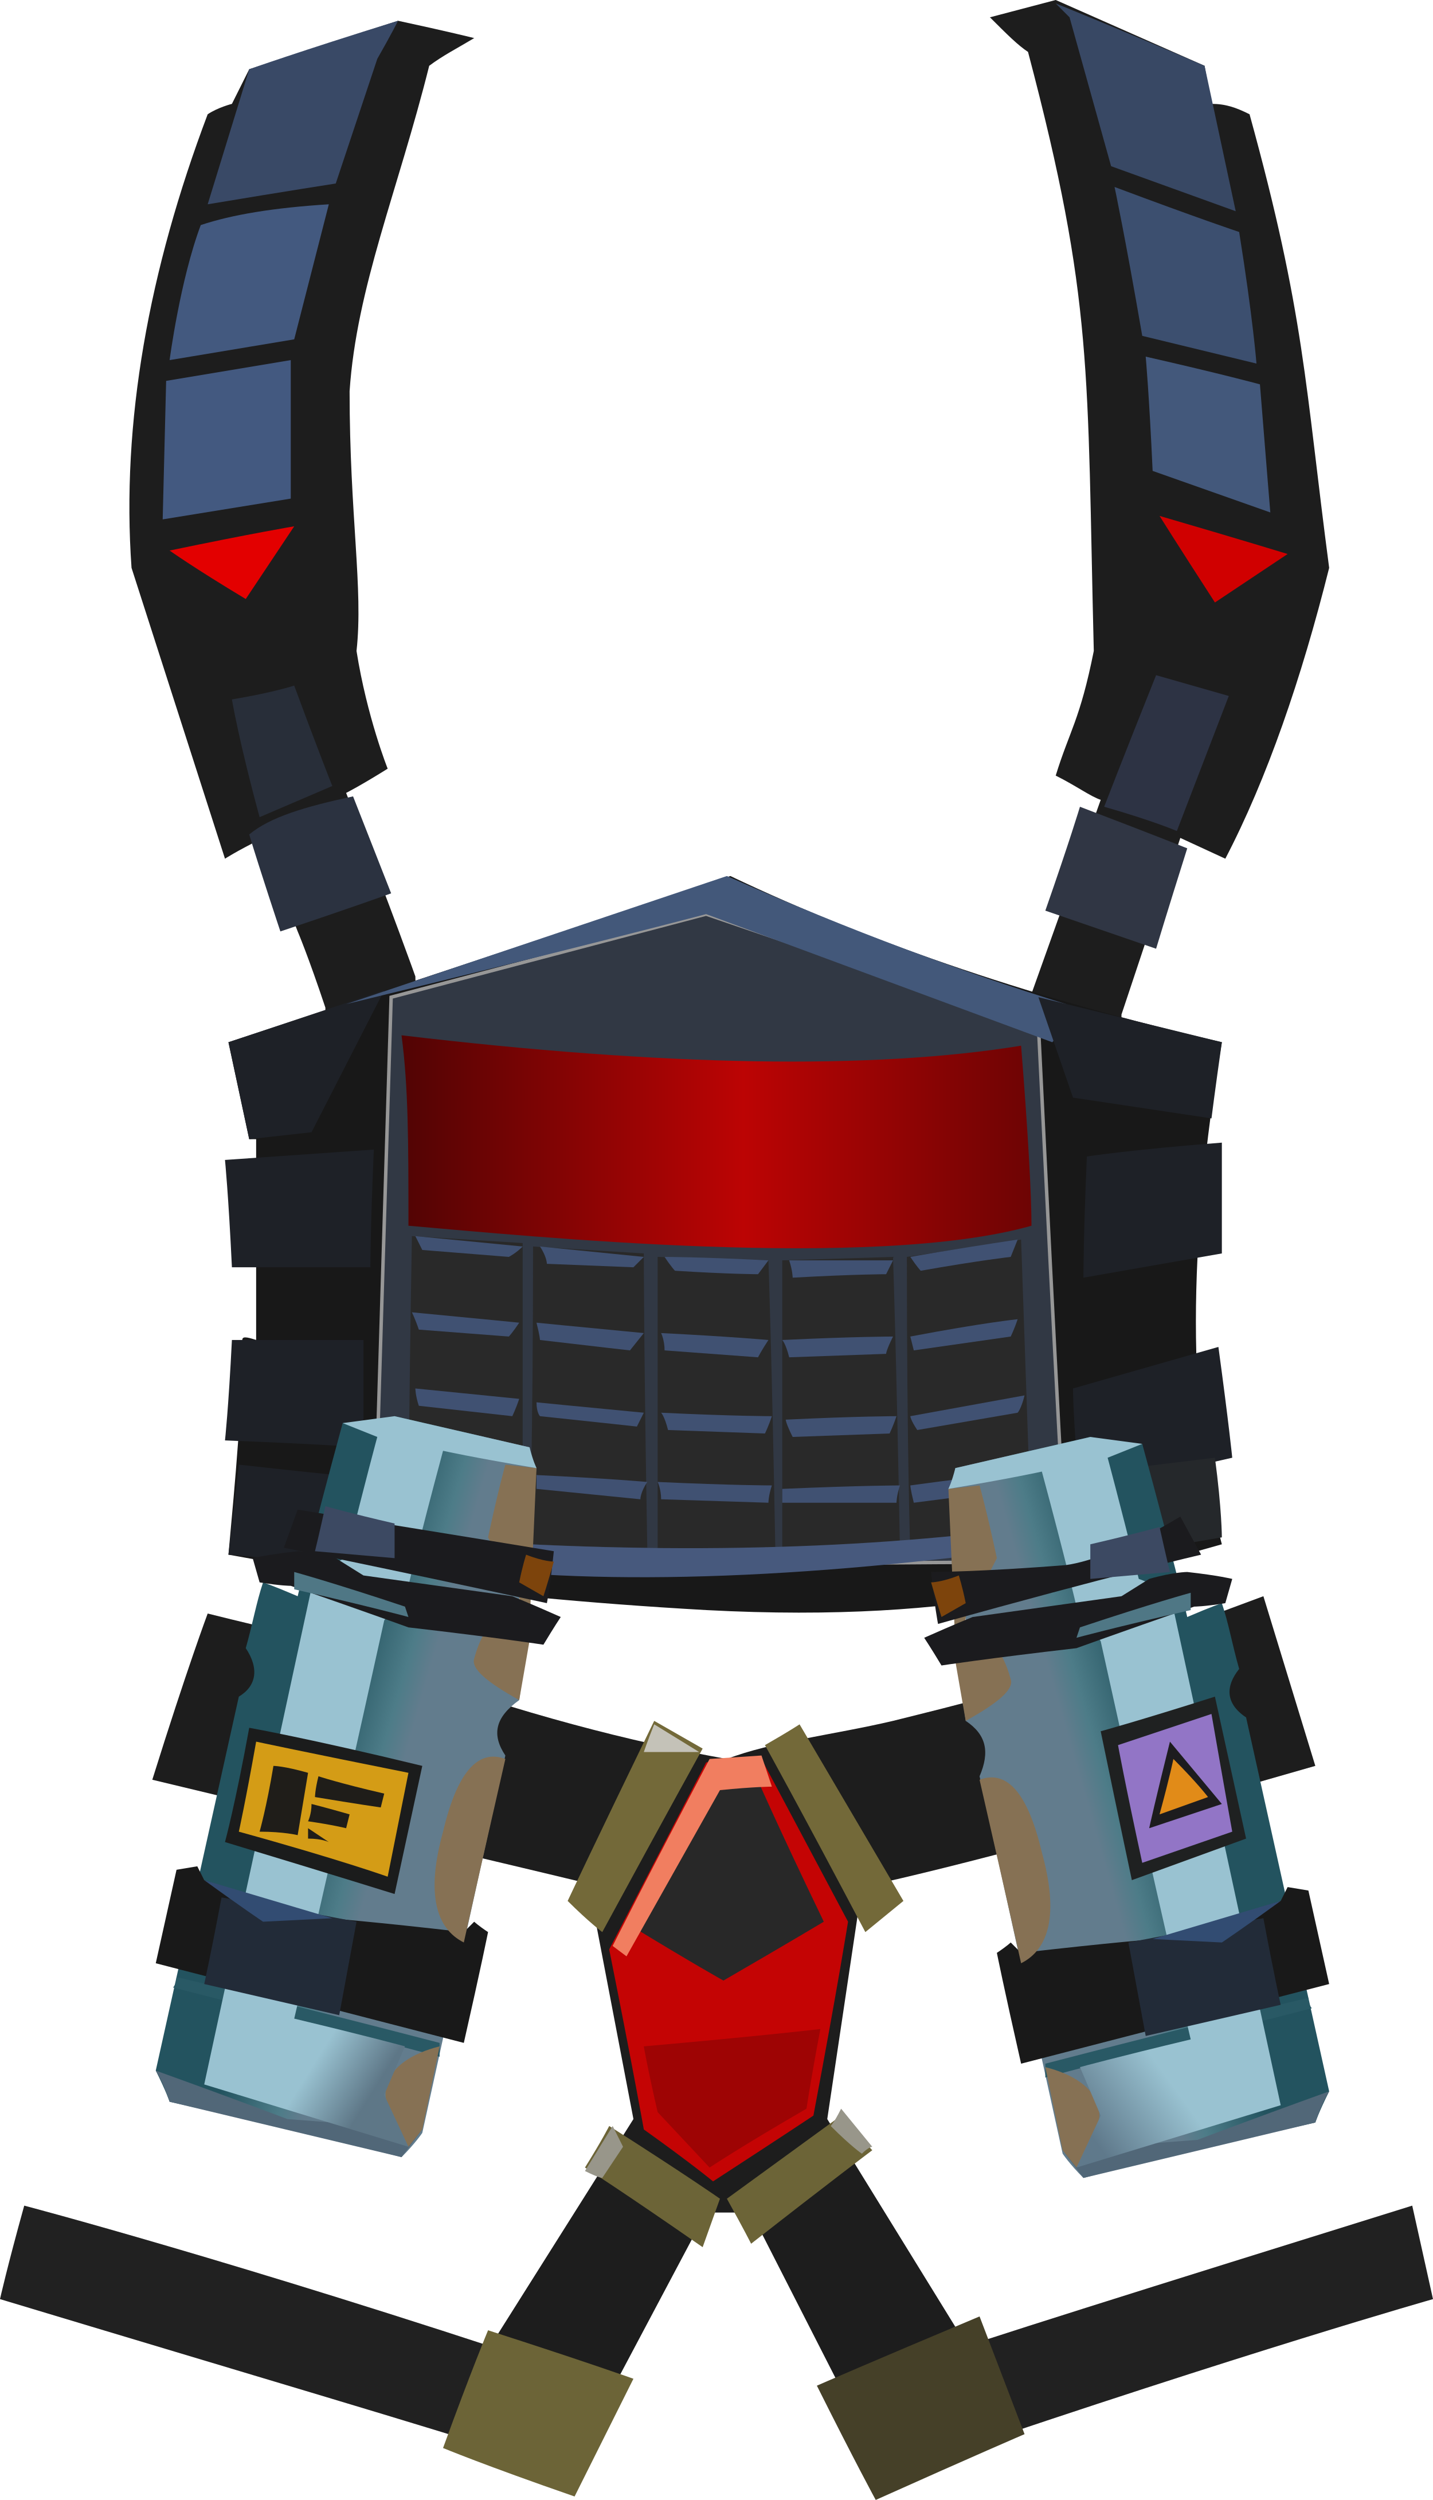 <?xml version="1.0" encoding="UTF-8" standalone="no"?>
<svg
   width="414"
   height="722"
   viewBox="0 0 414 722"
   version="1.1"
   id="svg170"
   sodipodi:docname="cb-layer-0528.svg"
   xmlns:inkscape="http://www.inkscape.org/namespaces/inkscape"
   xmlns:sodipodi="http://sodipodi.sourceforge.net/DTD/sodipodi-0.dtd"
   xmlns:xlink="http://www.w3.org/1999/xlink"
   xmlns="http://www.w3.org/2000/svg"
   xmlns:svg="http://www.w3.org/2000/svg">
  <sodipodi:namedview
     id="namedview172"
     pagecolor="#ffffff"
     bordercolor="#666666"
     borderopacity="1.0"
     inkscape:pageshadow="2"
     inkscape:pageopacity="0.0"
     inkscape:pagecheckerboard="0" />
  <defs
     id="defs36">
    <linearGradient
       x1="179.582"
       y1="567.246"
       x2="63.201"
       y2="567.246"
       id="id-53587"
       gradientTransform="scale(1.72,0.581)"
       gradientUnits="userSpaceOnUse">
      <stop
         stop-color="#630404"
         offset="0%"
         id="stop2" />
      <stop
         stop-color="#BC0404"
         offset="47%"
         id="stop4" />
      <stop
         stop-color="#490404"
         offset="100%"
         id="stop6" />
      <stop
         stop-color="#BD0404"
         offset="100%"
         id="stop8" />
    </linearGradient>
    <linearGradient
       x1="0.42"
       y1="0.46"
       x2="0.6"
       y2="0.56"
       id="id-53588">
      <stop
         stop-color="#23535F"
         offset="0%"
         id="stop11" />
      <stop
         stop-color="#4D7C88"
         offset="72%"
         id="stop13" />
      <stop
         stop-color="#627C8D"
         offset="100%"
         id="stop15" />
    </linearGradient>
    <linearGradient
       x1="80.531"
       y1="116.705"
       x2="91.917"
       y2="132.361"
       id="id-53589"
       gradientTransform="scale(0.675,1.483)"
       gradientUnits="userSpaceOnUse">
      <stop
         stop-color="#99C2D1"
         offset="0%"
         id="stop18" />
      <stop
         stop-color="#5E7787"
         offset="100%"
         id="stop20" />
    </linearGradient>
    <linearGradient
       x1="0.42"
       y1="0.46"
       x2="0.6"
       y2="0.56"
       id="linearGradient29">
      <stop
         stop-color="#23535F"
         offset="0%"
         id="stop23" />
      <stop
         stop-color="#4D7C88"
         offset="72%"
         id="stop25" />
      <stop
         stop-color="#627C8D"
         offset="100%"
         id="stop27" />
    </linearGradient>
    <linearGradient
       x1="77.685"
       y1="119.552"
       x2="91.917"
       y2="142.324"
       id="id-53591"
       gradientTransform="scale(0.675,1.483)"
       gradientUnits="userSpaceOnUse">
      <stop
         stop-color="#99C2D1"
         offset="0%"
         id="stop31" />
      <stop
         stop-color="#5F798B"
         offset="100%"
         id="stop33" />
    </linearGradient>
    <linearGradient
       inkscape:collect="always"
       xlink:href="#id-53588"
       id="linearGradient174"
       x1="64.44"
       y1="70.577"
       x2="92.057"
       y2="85.919"
       gradientTransform="scale(0.717,1.395)"
       gradientUnits="userSpaceOnUse" />
    <linearGradient
       inkscape:collect="always"
       xlink:href="#id-53588"
       id="linearGradient176"
       x1="64.44"
       y1="70.577"
       x2="92.057"
       y2="85.919"
       gradientTransform="scale(0.717,1.395)"
       gradientUnits="userSpaceOnUse" />
  </defs>
  <g
     id="id-53592">
    <g
       id="id-53593">
      <path
         d="m 170,544 c -29,-7 -72,-17 -126,-30 10,-32 16,-48 16,-48 20,5 30,7 30,7 4,-13 6,-20 6,-20 L 94,291 C 89,276 86,269 86,269 79,251 76,242 76,242 68,246 65,248 65,248 47,192 38,164 38,164 35,122 43,78 60,33 c 3,-2 7,-3 7,-3 3,-6 5,-10 5,-10 L 115,6 c 14,3 22,5 22,5 -5,3 -9,5 -13,8 -9,36 -21,64 -23,94 0,36 4,57 2,75 3,19 9,34 9,34 -8,5 -12,7 -12,7 14,36 20,53 20,53 l 4,176 -9,24 c 36,13 67,21 95,26 13,-5 31,-7 48,-11 20,-5 37,-9 46,-14 -1,-2 -4,-10 -8,-23 l 2,-173 20,-56 c -3,-1 -7,-4 -13,-7 4,-13 7,-16 11,-36 -2,-81 0,-101 -19,-173 -3,-2 -6,-5 -11,-10 l 19,-5 43,19 2,11 c 4,0 7,1 11,3 16,58 16,78 23,131 -8,32 -18,61 -30,84 l -13,-6 -17,51 v 161 l 6,20 35,-13 15,49 c -59,17 -103,29 -131,35 l -10,67 37,60 -34,16 -25,-49 h -13 l -26,49 -36,-11 41,-65 z"
         fill="#1d1d1d"
         id="id-53594" />
      <path
         d="m 7,637 c -5,18 -7,27 -7,27 73,22 124,37 152,46 18,6 24,-21 9,-26 C 68,653 7,637 7,637 Z"
         fill="#212121"
         id="id-53595" />
      <path
         d="m 270,710 c 91,-31 144,-46 144,-46 l -6,-27 c -77,24 -125,39 -145,46 -30,10 -7,32 7,27 z"
         fill="#212121"
         id="id-53596" />
      <path
         d="m 236,689 c 11,22 17,33 17,33 29,-13 43,-19 43,-19 l -13,-34 c -31,13 -47,20 -47,20 z"
         fill="#454028"
         id="id-53597" />
      <path
         d="m 128,707 c 8,-22 13,-34 13,-34 28,9 42,14 42,14 l -17,34 c -26,-9 -38,-14 -38,-14 z"
         fill="#6c6437"
         id="id-53598" />
      <path
         d="m 169,626 c 5,-8 7,-12 7,-12 22,14 32,21 32,21 l -5,14 c -23,-16 -34,-23 -34,-23 z"
         fill="#6c6437"
         id="id-53599" />
      <path
         d="m 210,635 c 5,9 7,13 7,13 23,-18 35,-27 35,-27 l -9,-10 c -22,16 -33,24 -33,24 z"
         fill="#6c6437"
         id="id-53600" />
      <path
         d="m 240,614 c 6,6 9,8 9,8 2,-2 3,-2 3,-2 l -9,-11 c -2,4 -3,5 -3,5 z"
         fill="#98968a"
         id="id-53601" />
      <path
         d="m 174,629 c 4,-6 6,-9 6,-9 -2,-4 -3,-6 -3,-6 l -8,13 c 4,2 5,2 5,2 z"
         fill="#98968a"
         id="id-53602" />
      <path
         d="m 186,615 c 14,10 20,15 20,15 20,-13 29,-19 29,-19 7,-37 10,-56 10,-56 -17,-32 -25,-47 -25,-47 -11,0 -16,1 -16,1 l -28,54 c 7,35 10,52 10,52 z"
         fill="#c40404"
         id="id-53603" />
      <path
         d="m 186,591 c 34,-3 51,-5 51,-5 -3,16 -4,23 -4,23 -19,11 -28,17 -28,17 l -15,-16 c -3,-13 -4,-19 -4,-19 z"
         fill="#9e0404"
         id="id-53604" />
      <path
         d="m 209,572 c 19,-11 29,-17 29,-17 -14,-29 -20,-43 -20,-43 -10,1 -14,1 -14,1 l -22,43 c 18,11 27,16 27,16 z"
         fill="#282828"
         id="id-53605" />
      <path
         d="m 177,562 4,3 c 18,-32 27,-48 27,-48 10,-1 15,-1 15,-1 -2,-6 -3,-9 -3,-9 l -15,1 c -19,36 -28,54 -28,54 z"
         fill="#f17e60"
         id="id-53606" />
      <path
         d="m 164,549 c 6,6 10,9 10,9 19,-35 29,-53 29,-53 l -14,-8 c -17,35 -25,52 -25,52 z"
         fill="#736939"
         id="id-53607" />
      <path
         d="m 186,506 c 11,0 16,0 16,0 l -13,-8 c -2,5 -3,8 -3,8 z"
         fill="#c4c2b8"
         id="id-53608" />
      <path
         d="m 221,504 c 7,-4 10,-6 10,-6 20,34 30,51 30,51 l -11,9 c -19,-36 -29,-54 -29,-54 z"
         fill="#736939"
         id="id-53609" />
      <path
         d="m 87,471 c 22,7 33,11 33,11 -12,35 -17,52 -17,52 L 71,524 c 11,-35 16,-53 16,-53 z"
         fill="#2b2a1f"
         id="id-53610" />
      <polygon
         points="350,525 333,467 300,481 317,534 "
         fill="#2b2a1f"
         id="id-53611" />
      <path
         d="m 66,449 c 22,4 67,12 138,16 76,4 113,-9 149,-19 -10,-37 -10,-86 0,-145 -52,-12 -100,-28 -142,-48 -39,13 -87,29 -145,48 l 6,28 h 2 v 58 c -3,-1 -4,-1 -4,0 0,19 -2,40 -4,62 z"
         fill="#181818"
         id="id-53612" />
      <path
         d="m 300,296 c 5,103 8,155 8,155 -133,1 -200,1 -200,1 l 5,-164 91,-24 c 64,22 96,32 96,32 z"
         stroke="#979797"
         fill="#313844"
         id="id-53613" />
      <path
         d="m 65,335 c 29,-2 43,-3 43,-3 -1,23 -1,34 -1,34 H 67 c -1,-21 -2,-31 -2,-31 z"
         fill="#1e2127"
         id="id-53614" />
      <path
         d="m 65,416 c 26,1 40,2 40,2 0,-21 0,-31 0,-31 H 67 c -1,20 -2,29 -2,29 z"
         fill="#1e2127"
         id="id-53615" />
      <path
         d="m 69,423 c 18,2 28,3 28,3 l 14,27 -45,-4 c 2,-17 3,-26 3,-26 z"
         fill="#1e2127"
         id="id-53616" />
      <polygon
         points="90,327 111,286 66,301 72,329 "
         fill="#1e2127"
         id="id-53617" />
      <path
         d="m 116,299 c 2,15 2,31 2,55 35,3 134,13 180,0 0,-9 -1,-27 -3,-52 -43,7 -103,6 -179,-3 z"
         fill="url(#id-53587)"
         id="id-53618"
         style="fill:url(#id-53587)" />
      <path
         d="m 204,264 100,37 c 3,-3 4,-7 4,-11 -29,-9 -62,-21 -98,-37 l -110,37 c 70,-17 104,-26 104,-26 z"
         fill="#43587a"
         id="id-53619" />
      <path
         d="m 314,334 c -1,23 -1,35 -1,35 l 40,-7 v -32 c -26,2 -39,4 -39,4 z"
         fill="#1e2127"
         id="id-53620" />
      <path
         d="m 310,401 c 28,-8 42,-12 42,-12 3,22 4,32 4,32 l -44,10 c -2,-20 -2,-30 -2,-30 z"
         fill="#1e2127"
         id="id-53621" />
      <path
         d="m 353,444 -47,8 c 8,-18 12,-27 12,-27 l 33,-4 c 2,15 2,23 2,23 z"
         fill="#25282b"
         id="id-53622" />
      <path
         d="m 118,443 c 22,1 33,2 33,2 0,-57 0,-86 0,-86 l -32,-2 c -1,58 -1,86 -1,86 z"
         fill="#292929"
         id="id-53623" />
      <path
         d="m 153,446 c 23,1 34,1 34,1 -1,-57 -1,-85 -1,-85 l -32,-2 c 0,57 -1,86 -1,86 z"
         fill="#292929"
         id="id-53624" />
      <path
         d="m 190,448 c 22,0 34,0 34,0 -1,-56 -2,-84 -2,-84 l -32,-1 c 0,57 0,85 0,85 z"
         fill="#292929"
         id="id-53625" />
      <path
         d="m 226,450 c 23,-1 34,-2 34,-2 -1,-56 -2,-85 -2,-85 l -32,1 c 0,57 0,86 0,86 z"
         fill="#292929"
         id="id-53626" />
      <path
         d="m 263,449 35,-4 c -2,-58 -3,-87 -3,-87 l -33,5 c 0,57 1,86 1,86 z"
         fill="#292929"
         id="id-53627" />
      <path
         d="m 147,363 -25,-2 -2,-4 31,3 c -2,2 -4,3 -4,3 z"
         fill="#405172"
         id="id-53628" />
      <path
         d="m 119,379 c 21,2 31,3 31,3 -2,3 -3,4 -3,4 l -26,-2 c -1,-3 -2,-5 -2,-5 z"
         fill="#405172"
         id="id-53629" />
      <path
         d="m 120,401 30,3 c -1,3 -2,5 -2,5 l -27,-3 c -1,-3 -1,-5 -1,-5 z"
         fill="#405172"
         id="id-53630" />
      <path
         d="m 119,422 31,3 c -1,3 -1,4 -1,4 l -28,-3 c -1,-3 -2,-4 -2,-4 z"
         fill="#405172"
         id="id-53631" />
      <path
         d="m 155,426 c 21,1 32,2 32,2 -2,3 -2,5 -2,5 l -30,-3 c 0,-3 0,-4 0,-4 z"
         fill="#405172"
         id="id-53632" />
      <path
         d="m 155,405 c 0,3 1,4 1,4 19,2 28,3 28,3 l 2,-4 c -21,-2 -31,-3 -31,-3 z"
         fill="#405172"
         id="id-53633" />
      <path
         d="m 155,382 c 1,4 1,5 1,5 17,2 26,3 26,3 l 4,-5 c -21,-2 -31,-3 -31,-3 z"
         fill="#405172"
         id="id-53634" />
      <path
         d="m 156,360 c 2,3 2,5 2,5 l 25,1 3,-3 c -20,-2 -30,-3 -30,-3 z"
         fill="#405172"
         id="id-53635" />
      <path
         d="m 192,363 c 2,3 3,4 3,4 16,1 24,1 24,1 l 3,-4 c -20,-1 -30,-1 -30,-1 z"
         fill="#405172"
         id="id-53636" />
      <path
         d="m 191,385 c 20,1 31,2 31,2 -2,3 -3,5 -3,5 l -27,-2 c 0,-3 -1,-5 -1,-5 z"
         fill="#405172"
         id="id-53637" />
      <path
         d="m 191,408 c 21,1 32,1 32,1 -1,3 -2,5 -2,5 l -28,-1 c -1,-4 -2,-5 -2,-5 z"
         fill="#405172"
         id="id-53638" />
      <path
         d="m 190,428 c 22,1 33,1 33,1 -1,3 -1,5 -1,5 l -31,-1 c 0,-3 -1,-5 -1,-5 z"
         fill="#405172"
         id="id-53639" />
      <path
         d="m 226,430 c 23,-1 34,-1 34,-1 -1,3 -1,5 -1,5 h -33 c 0,-3 0,-4 0,-4 z"
         fill="#405172"
         id="id-53640" />
      <path
         d="m 227,410 c 21,-1 32,-1 32,-1 -1,3 -2,5 -2,5 l -28,1 c -2,-4 -2,-5 -2,-5 z"
         fill="#405172"
         id="id-53641" />
      <path
         d="m 226,387 c 21,-1 32,-1 32,-1 -2,4 -2,5 -2,5 l -28,1 c -1,-4 -2,-5 -2,-5 z"
         fill="#405172"
         id="id-53642" />
      <path
         d="m 228,364 c 1,3 1,5 1,5 18,-1 27,-1 27,-1 l 2,-4 c -20,0 -30,0 -30,0 z"
         fill="#405172"
         id="id-53643" />
      <path
         d="m 263,386 c 21,-4 31,-5 31,-5 -1,3 -2,5 -2,5 l -28,4"
         fill="#405172"
         id="id-53644" />
      <path
         d="m 263,409 c 22,-4 33,-6 33,-6 -1,4 -2,5 -2,5 l -29,5 c -2,-3 -2,-4 -2,-4 z"
         fill="#405172"
         id="id-53645" />
      <path
         d="m 263,363 c 2,3 3,4 3,4 17,-3 26,-4 26,-4 l 2,-5 c -20,3 -31,5 -31,5 z"
         fill="#405172"
         id="id-53646" />
      <path
         d="m 263,429 c 22,-3 33,-4 33,-4 -1,3 -1,5 -1,5 l -31,4 c -1,-4 -1,-5 -1,-5 z"
         fill="#405172"
         id="id-53647" />
      <path
         d="m 350,323 -40,-6 -10,-29 53,13 c -2,14 -3,22 -3,22 z"
         fill="#1e2127"
         id="id-53648" />
      <path
         d="m 312,233 c 21,8 31,12 31,12 -6,19 -9,29 -9,29 l -32,-11 c 7,-20 10,-30 10,-30 z"
         fill="#303644"
         id="id-53649" />
      <path
         d="m 334,195 c -10,25 -15,38 -15,38 14,4 21,7 21,7 l 15,-39 c -14,-4 -21,-6 -21,-6 z"
         fill="#2d3344"
         id="id-53650" />
      <path
         d="m 335,149 c 24,7 37,11 37,11 l -21,14 c -11,-17 -16,-25 -16,-25 z"
         fill="#d00000"
         id="id-53651" />
      <path
         d="m 331,103 c 22,5 33,8 33,8 2,25 3,37 3,37 l -34,-12 c -1,-22 -2,-33 -2,-33 z"
         fill="#43587b"
         id="id-53652" />
      <path
         d="m 322,54 c 24,9 36,13 36,13 4,25 5,38 5,38 l -33,-8 c -5,-29 -8,-43 -8,-43 z"
         fill="#3c4f6f"
         id="id-53653" />
      <path
         d="m 305,1 4,4 12,43 36,13 -9,-42 C 320,7 305,1 305,1 Z"
         fill="#384864"
         id="id-53654" />
      <path
         d="m 121,444 c 0,4 0,7 0,7 44,7 103,6 177,-4 0,-1 0,-4 0,-6 -53,7 -112,8 -177,3 z"
         fill="#47597d"
         id="id-53655" />
      <path
         d="M 115,6 C 86,15 72,20 72,20 64,46 60,59 60,59 84,55 97,53 97,53 l 12,-36 c 4,-7 6,-11 6,-11 z"
         fill="#394966"
         id="id-53656" />
      <path
         d="m 58,65 c -6,16 -9,39 -9,39 24,-4 36,-6 36,-6 L 95,59 c -16,1 -28,3 -37,6 z"
         fill="#43597f"
         id="id-53657" />
      <polygon
         points="84,144 84,104 48,110 47,150 "
         fill="#435980"
         id="id-53658" />
      <path
         d="m 49,159 c 24,-5 36,-7 36,-7 L 71,173 C 56,164 49,159 49,159 Z"
         fill="#e30000"
         id="id-53659" />
      <path
         d="m 67,202 c 12,-2 18,-4 18,-4 7,19 11,29 11,29 l -21,9 c -6,-22 -8,-34 -8,-34 z"
         fill="#282e39"
         id="id-53660" />
      <path
         d="m 72,241 c 3,10 9,28 9,28 21,-7 32,-11 32,-11 l -11,-28 c -14,3 -24,6 -30,11 z"
         fill="#2b3240"
         id="id-53661" />
    </g>
    <g
       transform="translate(44,409)"
       id="id-53662">
      <g
         transform="translate(1)"
         id="id-53663">
        <path
           d="m 0,189 c 3,6 4,9 4,9 45,10 67,16 67,16 4,-4 6,-7 6,-7 16,-73 24,-109 24,-109 -4,-6 -3,-11 4,-16 1,-7 2,-15 4,-23 -3,-4 -4,-6 -4,-6 3,-25 5,-38 5,-38 -2,-4 -2,-6 -2,-6 C 82,3 69,0 69,0 59,2 54,2 54,2 45,35 41,52 41,52 34,49 31,48 31,48 29,54 28,60 26,67 30,73 29,78 24,81 8,153 0,189 0,189 Z"
           fill="url(#id-53588)"
           id="id-53664"
           style="fill:url(#linearGradient174)" />
        <path
           d="m 0,158 89,23 c 5,-22 7,-32 7,-32 -3,-2 -4,-3 -4,-3 -2,2 -3,3 -3,3 -26,-3 -39,-4 -39,-4 -24,-7 -36,-11 -36,-11 l -2,-4 -6,1 z"
           fill="#191919"
           id="id-53665" />
        <path
           d="m 6,162 c 0,2 -1,3 -1,3 51,13 77,20 77,20 v -4 C 32,168 6,162 6,162 Z"
           fill="#295965"
           id="id-53666" />
        <path
           d="m 0,189 c 25,9 38,14 38,14 26,2 39,3 39,3 l -6,8 -67,-16 c -2,-6 -4,-9 -4,-9 z"
           fill="#516778"
           id="id-53667" />
        <path
           d="m 82,182 c -8,2 -14,6 -15,11 -2,4 1,10 6,18 l 4,-5 z"
           fill="#867154"
           id="id-53668" />
        <path
           d="m 89,152 c -8,-4 -11,-14 -6,-32 4,-17 10,-24 18,-21 -8,35 -12,53 -12,53 z"
           fill="#867154"
           id="id-53669" />
        <path
           d="M 105,82 C 96,77 91,73 92,70 95,59 100,56 109,59 Z"
           fill="#867154"
           id="id-53670" />
        <path
           d="m 108,60 c -1,-4 -3,-6 -3,-8 -6,-11 -9,-17 -9,-17 3,-14 5,-21 5,-21 l 9,1"
           fill="#867154"
           id="id-53671" />
        <path
           d="M 14,193 46,45 c 6,-3 9,-4 9,-4 C 61,17 64,6 64,6 L 54,2 69,0 108,9 c 1,4 2,6 2,6 C 92,12 83,10 83,10 76,36 73,49 73,49 68,56 66,59 66,59 49,136 40,174 40,174 c 21,5 32,8 32,8 l -6,14 7,15 z"
           fill="url(#id-53589)"
           id="id-53672"
           style="fill:url(#id-53589)" />
        <path
           d="m 115,39 c -1,10 -2,15 -2,15 C 62,43 37,38 37,38 l 4,-11 c 50,8 74,12 74,12 z"
           fill="#1b1b1e"
           id="id-53673" />
        <path
           d="m 49,26 c -2,9 -3,13 -3,13 l 23,2 V 31 C 56,28 49,26 49,26 Z"
           fill="#3c4962"
           id="id-53674" />
        <path
           d="m 107,40 c 5,2 8,2 8,2 -2,7 -3,10 -3,10 l -7,-4 c 1,-5 2,-8 2,-8 z"
           fill="#7d440c"
           id="id-53675" />
        <path
           d="m 27,90 c -4,22 -7,33 -7,33 33,10 49,15 49,15 l 8,-37 C 44,93 27,90 27,90 Z"
           fill="#1b1c1c"
           id="id-53676" />
        <path
           d="m 29,94 c -3,17 -5,26 -5,26 29,8 43,13 43,13 l 6,-30 C 43,97 29,94 29,94 Z"
           fill="#d49c16"
           id="id-53677" />
        <path
           d="m 34,101 c -2,12 -4,19 -4,19 7,0 11,1 11,1 l 3,-18 c -7,-2 -10,-2 -10,-2 z"
           fill="#1f1d19"
           id="id-53678" />
        <path
           d="m 44,122 c 4,0 6,1 6,1 l -6,-4 c 0,2 0,3 0,3 z"
           fill="#1f1d19"
           id="id-53679" />
        <path
           d="m 45,112 c 0,3 -1,5 -1,5 7,1 11,2 11,2 l 1,-4 c -7,-2 -11,-3 -11,-3 z"
           fill="#1f1d19"
           id="id-53680" />
        <path
           d="m 47,104 c -1,4 -1,6 -1,6 12,2 19,3 19,3 l 1,-4 c -13,-3 -19,-5 -19,-5 z"
           fill="#1f1d19"
           id="id-53681" />
        <path
           d="m 19,139 c -3,16 -5,25 -5,25 l 39,9 5,-27 c -26,-5 -39,-7 -39,-7 z"
           fill="#222b38"
           id="id-53682" />
        <path
           d="m 41,39 c -9,1 -13,2 -13,2 l 2,7 c 6,1 9,1 9,1 23,8 34,12 34,12 26,3 39,5 39,5 3,-5 5,-8 5,-8 -9,-4 -14,-6 -14,-6 L 60,46 52,41 C 45,39 41,39 41,39 Z"
           fill="#1b1b1e"
           id="id-53683" />
        <path
           d="m 40,45 c 0,3 0,5 0,5 22,5 33,8 33,8 L 72,55 C 51,48 40,45 40,45 Z"
           fill="#4f7785"
           id="id-53684" />
        <path
           d="m 14,134 c 11,8 17,12 17,12 l 20,-1"
           fill="#324c72"
           id="id-53685" />
      </g>
      <g
         transform="matrix(-1,0,0,1,340,6)"
         id="g166">
        <path
           d="m 0,189 c 3,6 4,9 4,9 45,10 67,16 67,16 4,-4 6,-7 6,-7 16,-73 24,-109 24,-109 -3,-7 -2,-12 4,-16 1,-7 2,-15 4,-23 -3,-4 -4,-6 -4,-6 3,-25 5,-38 5,-38 -2,-4 -2,-6 -2,-6 C 82,3 69,0 69,0 59,2 54,2 54,2 45,35 41,52 41,52 34,49 31,48 31,48 29,54 28,60 26,67 30,72 30,77 24,81 8,153 0,189 0,189 Z"
           fill="url(#id-53588)"
           id="path130"
           style="fill:url(#linearGradient176)" />
        <path
           d="m 0,158 89,23 c 5,-22 7,-32 7,-32 -3,-2 -4,-3 -4,-3 -2,2 -3,3 -3,3 -26,-3 -39,-4 -39,-4 -24,-7 -36,-11 -36,-11 l -2,-4 -6,1 z"
           fill="#191919"
           id="path132" />
        <path
           d="m 6,162 c 0,2 -1,3 -1,3 51,13 77,20 77,20 v -4 C 32,168 6,162 6,162 Z"
           fill="#295965"
           id="path134" />
        <path
           d="m 0,189 c 25,9 38,14 38,14 26,2 39,3 39,3 l -6,8 -67,-16 c -2,-6 -4,-9 -4,-9 z"
           fill="#516778"
           id="path136" />
        <path
           d="m 82,182 c -8,2 -14,6 -15,11 -2,4 1,10 6,18 l 4,-5 z"
           fill="#867154"
           id="path138" />
        <path
           d="m 89,152 c -8,-4 -11,-14 -6,-32 4,-17 10,-24 18,-21 -8,35 -12,53 -12,53 z"
           fill="#867154"
           id="path140" />
        <path
           d="M 105,82 C 96,77 91,73 92,70 95,59 100,56 109,59 Z"
           fill="#867154"
           id="path142" />
        <path
           d="m 108,60 c -1,-4 -3,-6 -3,-8 -6,-11 -9,-17 -9,-17 3,-14 5,-21 5,-21 l 9,1"
           fill="#867154"
           id="path144" />
        <path
           d="M 14,193 46,45 c 6,-3 9,-4 9,-4 C 61,17 64,6 64,6 L 54,2 69,0 108,9 c 1,4 2,6 2,6 C 92,12 83,10 83,10 76,36 73,49 73,49 68,56 66,59 66,59 49,136 40,174 40,174 c 21,5 32,8 32,8 l -6,14 7,15 z"
           fill="url(#id-53591)"
           id="path146"
           style="fill:url(#id-53591)" />
        <path
           d="m 115,39 c -1,10 -2,15 -2,15 C 63,40 37,34 37,34 l 6,-11 c 15,9 26,13 33,14 25,2 39,2 39,2 z"
           fill="#1b1b1e"
           id="path148" />
        <path
           d="m 49,26 c -2,9 -3,13 -3,13 l 23,2 V 31 C 56,28 49,26 49,26 Z"
           fill="#3c4962"
           id="path150" />
        <path
           d="m 107,40 c 5,2 8,2 8,2 -2,7 -3,10 -3,10 l -7,-4 c 1,-5 2,-8 2,-8 z"
           fill="#7d440c"
           id="path152" />
        <path
           d="m 19,139 c -3,16 -5,25 -5,25 l 39,9 5,-27 c -26,-5 -39,-7 -39,-7 z"
           fill="#222b38"
           id="path154" />
        <path
           d="m 41,39 c -9,1 -13,2 -13,2 l 2,7 c 6,1 9,1 9,1 23,8 34,12 34,12 26,3 39,5 39,5 3,-5 5,-8 5,-8 -9,-4 -14,-6 -14,-6 L 60,46 52,41 C 45,39 41,39 41,39 Z"
           fill="#1b1b1e"
           id="path156" />
        <path
           d="m 40,45 c 0,3 0,5 0,5 22,5 33,8 33,8 L 72,55 C 51,48 40,45 40,45 Z"
           fill="#4f7785"
           id="path158" />
        <path
           d="m 14,134 c 11,8 17,12 17,12 l 20,-1"
           fill="#324c72"
           id="path160" />
        <path
           d="m 66,85 c -6,29 -9,43 -9,43 -22,-8 -33,-12 -33,-12 l 9,-41 c 22,7 33,10 33,10 z"
           fill="#1f2121"
           id="id-53703" />
        <path
           d="M 61,89 C 43,83 34,80 34,80 c -4,23 -6,34 -6,34 l 26,9 c 5,-23 7,-34 7,-34 z"
           fill="#9275c6"
           id="id-53704" />
        <path
           d="m 46,88 c 4,16 6,25 6,25 L 31,106 C 41,94 46,88 46,88 Z"
           fill="#1d1c1e"
           id="id-53705" />
        <path
           d="m 45,93 c -7,7 -10,11 -10,11 l 14,5 C 46,98 45,93 45,93 Z"
           fill="#e18b18"
           id="id-53706" />
      </g>
    </g>
  </g>
</svg>
